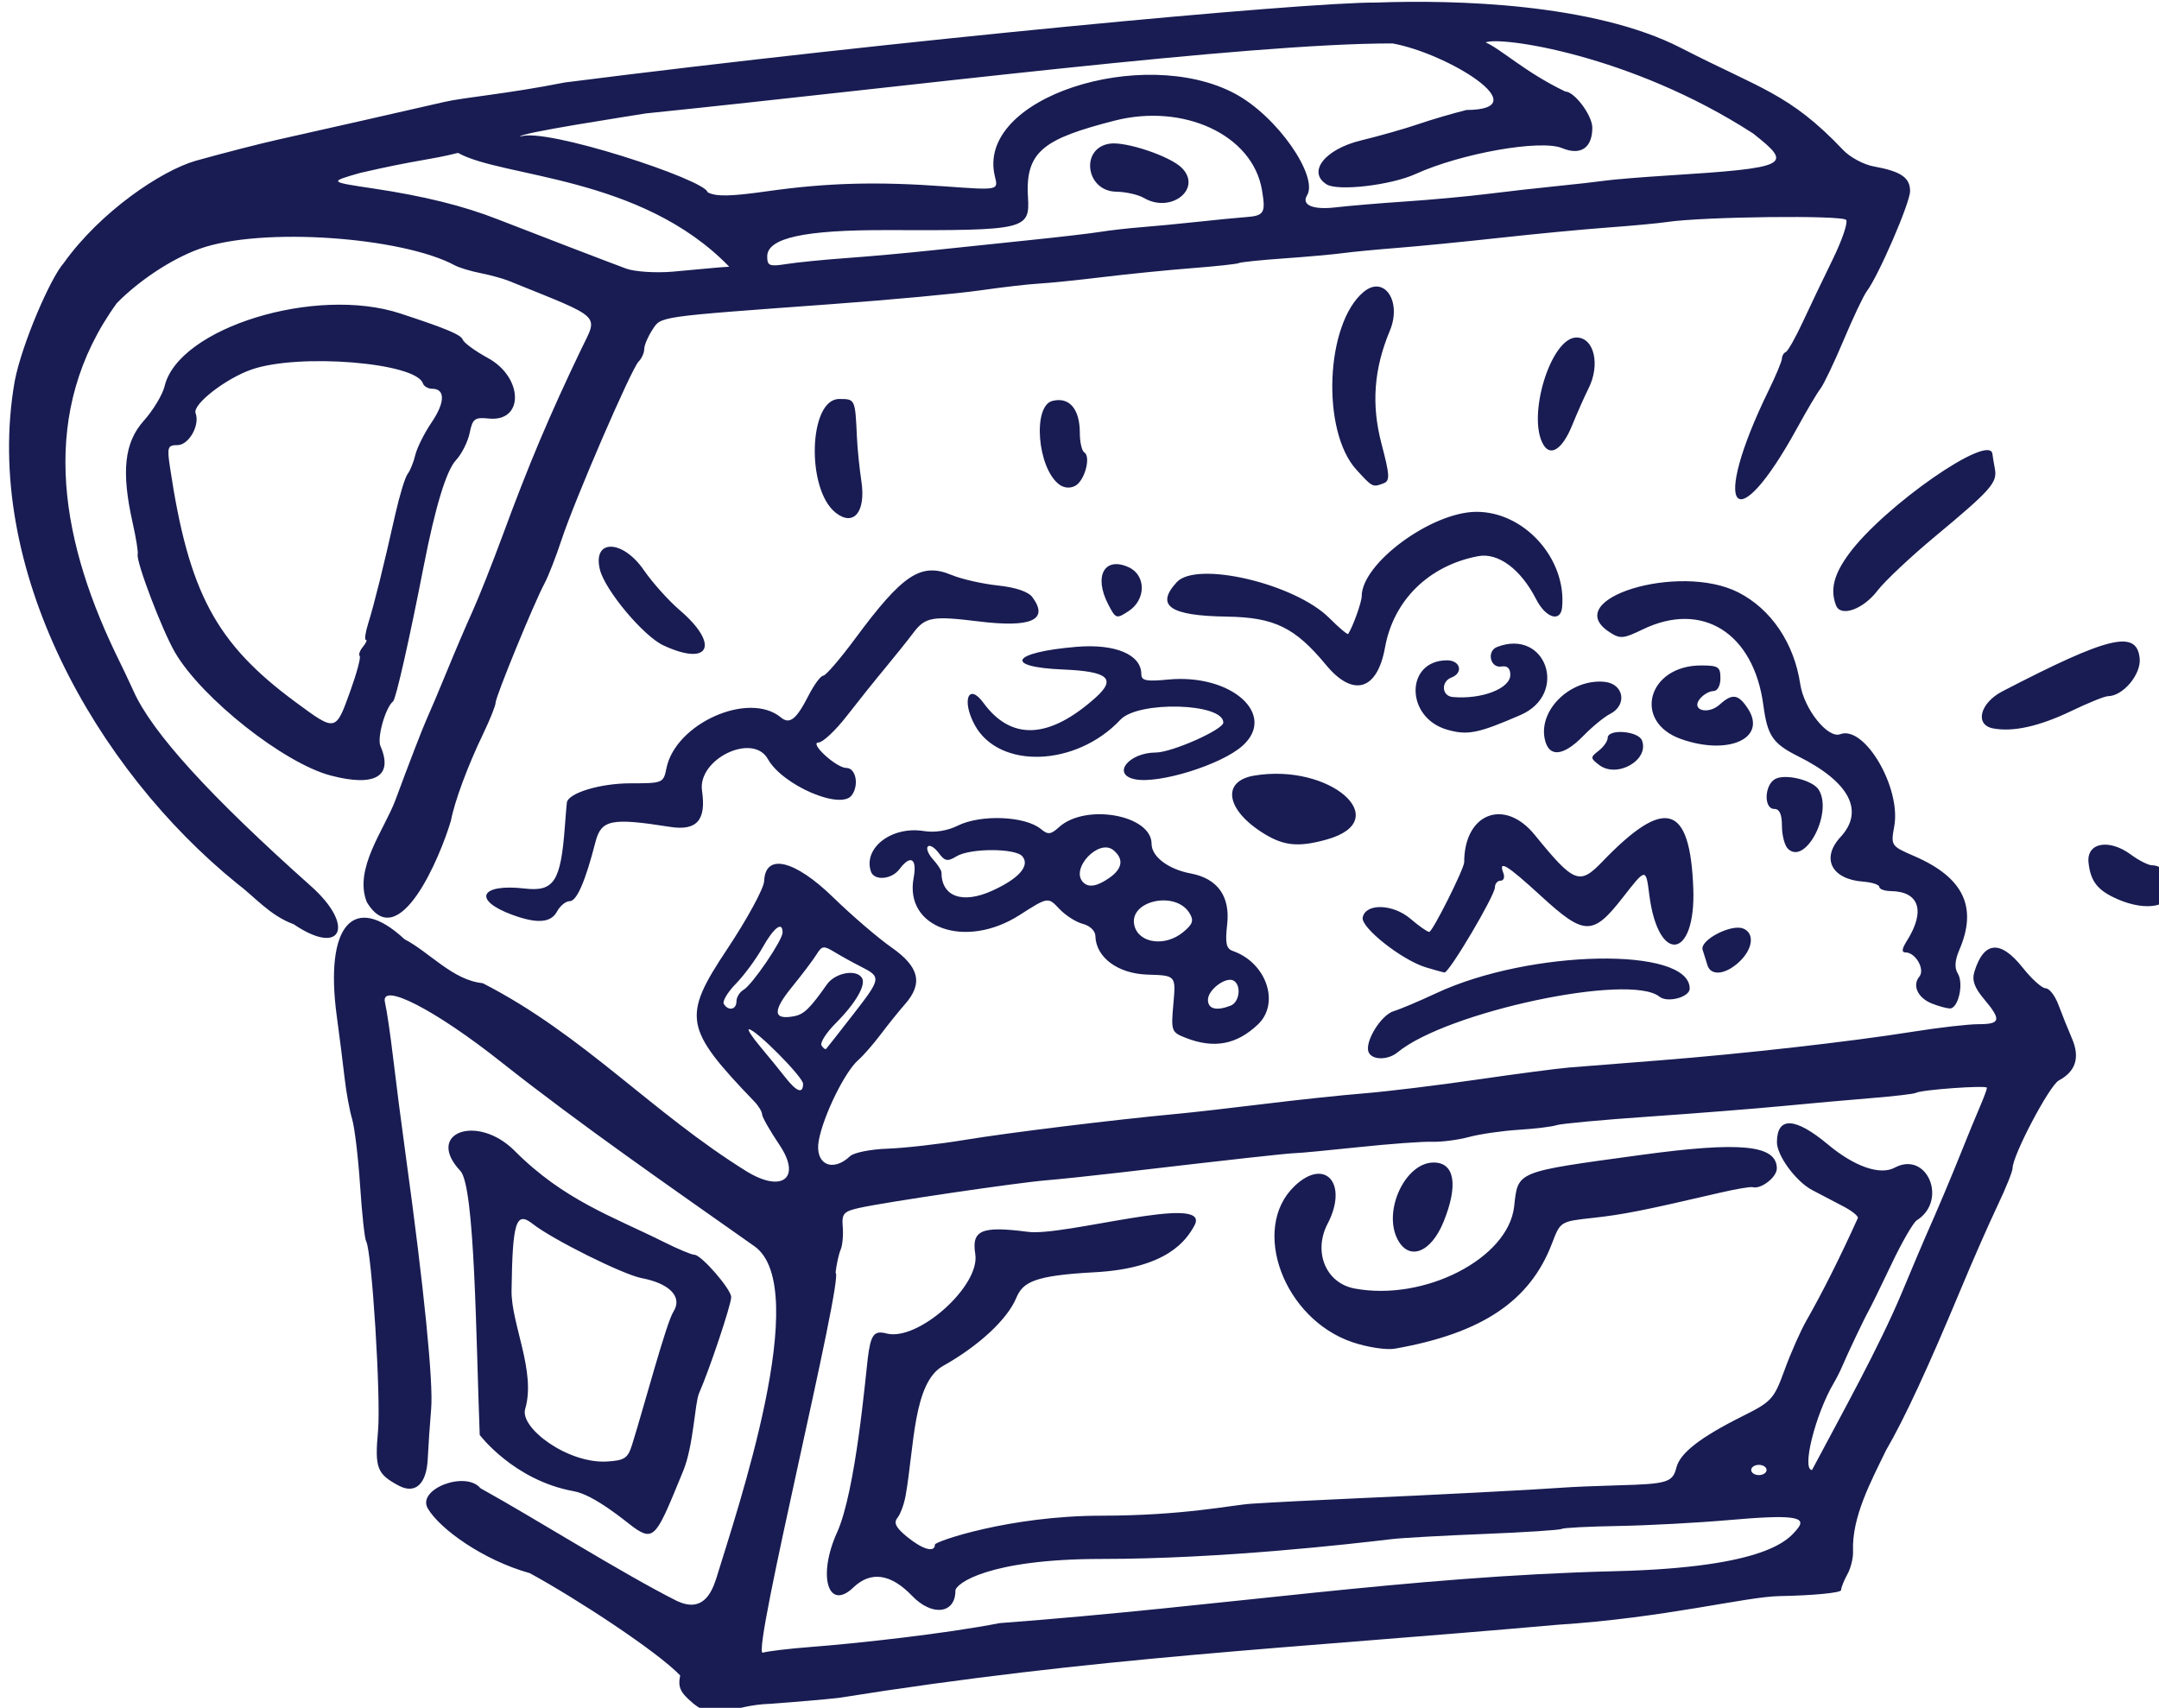 <?xml version="1.0" ?><svg height="117.76mm" viewBox="0 0 148.85 117.76" width="148.85mm" xmlns="http://www.w3.org/2000/svg">
    <path color="#000" d="m 1594.61,679.174 88.25,59.108 284.1,-29.024 59.708,-137.467 -25.603,-31.476 -22.028,-24.867 c 12.953,-2.631 -22.863,-35.739 -42.124,-62.343 l 44.926,-104.252 c 0,0 -63.379,-48.344 -124.535,-47.126 -61.157,1.217 -293.976,36.911 -313.126,44.518 -88.962,35.339 -16.806,172.974 40.288,198.157 z" fill="none" overflow="visible" paint-order="fill markers stroke" transform="translate(10.712,9.768) matrix(0.265,0,0,0.265,-406.496,-88.926)"/>
    <path d="m 1673.778,741.848 c -3.297,-2.774 -3.912,-4.118 -3.296,-7.198 -5.97,-6.237 -26.951,-19.98 -39.132,-26.614 -12.168,-3.386 -23.432,-11.531 -26.528,-16.837 -2.928,-5.018 9.835,-9.919 13.701,-5.261 13.78,7.614 37.029,22.262 51.111,29.333 6.562,3.084 8.902,-1.829 10.175,-5.648 5.544,-18.143 25.14,-75.706 10.061,-86.599 -22.032,-15.545 -45.136,-31.516 -65.911,-47.941 -17.176,-13.638 -31.569,-21.032 -30.28,-15.555 0.475,2.017 1.425,8.467 2.111,14.333 0.686,5.867 2.198,17.567 3.36,26 4.683,34.002 7.138,58.517 6.548,65.402 -0.342,3.996 -0.743,9.865 -0.891,13.042 -0.306,6.568 -3.246,9.262 -7.576,6.945 -5.64,-3.018 -6.234,-4.593 -5.359,-14.197 0.789,-8.654 -1.609,-46.901 -3.096,-49.381 -0.377,-0.629 -1.082,-7.144 -1.567,-14.477 -0.485,-7.333 -1.42,-15.133 -2.078,-17.333 -0.658,-2.2 -1.537,-7 -1.952,-10.667 -0.415,-3.667 -1.327,-10.867 -2.026,-16 -3.242,-23.788 4.335,-32.448 17.598,-20.115 6.537,3.394 12.553,10.671 20.363,11.448 26.278,13.46 44.036,33.736 68.787,49.051 9.246,5.592 14.151,1.551 8.43,-6.944 -2.496,-3.706 -4.538,-7.296 -4.538,-7.978 0,-0.682 -0.913,-2.19 -2.028,-3.351 -18.271,-19.026 -18.801,-21.976 -7.103,-39.563 5.244,-7.885 9.594,-15.884 9.667,-17.776 0.281,-7.359 7.919,-5.55 17.998,4.264 4.84,4.713 11.65,10.559 15.134,12.992 7.239,5.056 8.266,9.366 3.515,14.767 -1.55,1.762 -4.4,5.302 -6.333,7.866 -1.933,2.564 -4.554,5.564 -5.824,6.667 -3.469,3.012 -9.049,14.367 -10.269,20.897 -1.152,6.168 3.494,8.511 8.148,4.108 0.969,-0.917 5.362,-1.792 9.762,-1.945 4.4,-0.153 13.4,-1.173 20,-2.267 11.285,-1.87 38.945,-5.266 55.333,-6.793 4.033,-0.376 14.233,-1.536 22.667,-2.578 8.433,-1.042 20.133,-2.282 26,-2.754 5.867,-0.472 19.067,-2.081 29.333,-3.576 10.267,-1.494 21.067,-2.91 24,-3.147 2.933,-0.237 13.433,-1.067 23.333,-1.844 21.993,-1.727 49.859,-4.88 66.165,-7.485 6.691,-1.069 14.341,-1.944 17,-1.944 5.739,0 5.976,-1.105 1.404,-6.54 -2.506,-2.978 -3.181,-4.893 -2.503,-7.102 2.454,-8.001 6.797,-8.354 12.601,-1.025 2.323,2.933 5.001,5.333 5.95,5.333 0.95,0 2.449,1.95 3.332,4.333 0.883,2.383 2.461,6.314 3.506,8.734 2.128,4.928 0.987,8.555 -3.433,10.921 -2.438,1.304 -12.021,19.489 -12.021,22.81 0,0.848 -1.753,5.215 -3.896,9.705 -2.143,4.49 -6.397,14.164 -9.454,21.497 -8.7,20.869 -14.799,34.021 -19.579,42.224 -3.9,8.064 -8.907,17.292 -8.583,26.209 0.091,1.705 -0.561,4.405 -1.448,6 -0.887,1.595 -1.634,3.466 -1.66,4.158 -0.027,0.699 -7.157,1.39 -16.047,1.554 -8.8,0.163 -29.978,5.693 -57.815,7.465 -70.056,6.228 -119.463,8.266 -187.018,19.029 -2.933,0.343 -10.896,1.032 -17.696,1.532 -10.307,0.282 -13.962,4.975 -20.153,-0.184 z m 30.516,-14.59 c 12.33,-0.95 35.078,-3.439 49.287,-6.217 58.687,-4.404 105.758,-12.168 160.166,-13.512 39.831,-0.981 45.161,-8.328 47.421,-11.052 2.636,-3.176 -1.417,-3.694 -17.72,-2.263 -8.243,0.724 -21.246,1.421 -28.894,1.55 -7.649,0.129 -14.295,0.475 -14.77,0.768 -0.475,0.293 -9.517,0.882 -20.094,1.307 -10.577,0.426 -21.331,1.023 -23.897,1.326 -11.316,1.339 -44.775,5.176 -75.693,5.176 -29.519,0 -38.009,6.458 -38.01,8.271 0,6.022 -6.089,6.741 -11.272,1.331 -5.525,-5.767 -10.745,-6.52 -15.254,-2.2 -6.6,6.323 -9.388,-2.983 -4.275,-14.271 4.866,-10.742 7.42,-40.674 7.995,-45.309 0.77,-6.205 1.62,-7.338 4.869,-6.489 8.172,2.137 24.424,-12.374 23.104,-20.63 -1.001,-6.262 1.593,-7.378 13.56,-5.831 9.219,1.382 47.88,-10.221 43.509,-1.731 -2.154,4.025 -7.215,11.25 -25.998,12.264 -15.735,0.849 -18.673,2.528 -20.417,6.703 -2.326,5.567 -9.756,12.464 -19.018,17.654 -7.805,4.373 -7.493,20.984 -9.762,33.776 -0.39,2.2 -1.342,4.792 -2.115,5.759 -1.054,1.319 -0.429,2.557 2.501,4.952 4.069,3.327 7.24,4.206 7.24,2.009 0,-0.788 19.331,-7.494 43.343,-7.511 21.45,-0.015 33.894,-2.783 39.027,-3.119 5.133,-0.336 17.133,-0.952 26.667,-1.369 20.417,-0.893 47.399,-2.288 54,-2.792 2.567,-0.196 9.167,-0.475 14.667,-0.621 12.848,-0.341 14.236,-0.763 15.204,-4.619 0.95,-3.787 6.238,-7.895 17.213,-13.374 7.572,-3.78 8.173,-4.44 10.922,-12 1.6,-4.4 4.147,-10.168 5.659,-12.817 4.2,-7.358 8.741,-16.405 13.401,-26.702 0.22,-0.487 -1.43,-1.844 -3.667,-3.017 -2.237,-1.172 -5.918,-3.101 -8.181,-4.285 -4.246,-2.224 -9.222,-8.995 -9.194,-12.512 0.052,-6.705 4.758,-6.477 13.282,0.645 6.88,5.749 13.542,8.065 17.344,6.03 8.441,-4.517 13.925,8.545 5.752,13.701 -0.909,0.573 -3.853,5.673 -6.543,11.333 -2.69,5.66 -5.398,11.191 -6.019,12.291 -1.134,2.01 -5.377,10.939 -6.97,14.667 -0.47,1.1 -1.386,2.9 -2.035,4 -4.814,8.16 -8.449,22.667 -5.679,22.667 7.995,-15.073 17.405,-31.925 23.314,-46 2.756,-6.6 5.545,-13.2 6.197,-14.667 3.085,-6.938 6.626,-15.32 9.295,-22 1.611,-4.033 3.779,-9.304 4.816,-11.712 1.038,-2.408 1.887,-4.689 1.887,-5.068 0,-0.725 -17.108,0.502 -18.516,1.328 -0.45,0.264 -5.617,0.87 -11.484,1.347 -5.867,0.477 -16.367,1.417 -23.333,2.088 -6.967,0.671 -22.567,1.904 -34.667,2.74 -12.1,0.835 -22.9,1.837 -24,2.227 -1.1,0.389 -5.509,0.928 -9.797,1.196 -4.288,0.268 -10.126,1.115 -12.972,1.881 -2.846,0.766 -7.137,1.322 -9.536,1.236 -2.399,-0.087 -10.962,0.539 -19.029,1.39 -8.067,0.851 -15.567,1.56 -16.667,1.574 -1.857,0.024 -16.782,1.678 -46,5.097 -6.6,0.772 -15,1.654 -18.667,1.96 -7.907,0.659 -42,5.69 -48.667,7.182 -4.147,0.928 -4.631,1.48 -4.346,4.956 0.176,2.151 -0.069,4.812 -0.545,5.912 -0.476,1.1 -1.075,3.8 -1.33,6 2.32,0.769 -21.938,99.452 -18.945,98.873 1.283,-0.388 6.833,-1.052 12.333,-1.476 z m 141.079,-79.314 c -17.868,-6.049 -26.595,-29.558 -15.072,-40.598 7.952,-7.618 14.079,-0.687 8.628,9.759 -3.832,7.343 -0.46,15.47 6.999,16.869 18.17,3.409 39.998,-7.801 41.522,-21.324 1.048,-9.302 0.158,-8.94 33.01,-13.428 25.945,-3.545 35.333,-2.608 35.333,3.525 0,2.27 -4.115,5.455 -6.279,4.86 -0.58,-0.159 -4.354,0.479 -8.387,1.418 -20.076,4.676 -25.326,5.716 -33.158,6.573 -8.491,0.929 -8.491,0.929 -10.667,6.644 -5.712,15.008 -18.233,23.4 -40.857,27.384 -2.232,0.393 -7.149,-0.354 -11.072,-1.682 z m 11.8,-26.663 c -3.968,-7.415 1.923,-20.088 9.339,-20.088 5.47,0 6.454,5.872 2.583,15.412 -3.259,8.029 -8.935,10.255 -11.921,4.676 z m 95.953,59.912 c 0,-0.733 -0.9,-1.333 -2,-1.333 -1.1,0 -2,0.6 -2,1.333 0,0.733 0.9,1.333 2,1.333 1.1,0 2,-0.6 2,-1.333 z m -250.667,-100.484 c 0,-1.758 -12.336,-14.182 -14.081,-14.182 -0.474,0 0.85,2.035 2.943,4.521 2.093,2.487 5.005,6.059 6.471,7.938 2.983,3.822 4.667,4.444 4.667,1.723 z m 13.106,-18.141 c 7.241,-9.335 7.287,-9.64 1.867,-12.379 -2.002,-1.012 -5.053,-2.7 -6.781,-3.751 -2.824,-1.719 -3.295,-1.661 -4.667,0.578 -0.839,1.369 -3.763,5.242 -6.496,8.606 -5.044,6.207 -4.832,8.56 0.675,7.499 2.525,-0.486 4.121,-2.039 8.494,-8.262 2.142,-3.049 7.648,-4.072 9.118,-1.694 1.129,1.826 -1.623,6.568 -6.863,11.825 -2.447,2.455 -4.09,5.045 -3.651,5.755 0.439,0.71 0.981,1.101 1.206,0.869 0.224,-0.232 3.418,-4.303 7.098,-9.047 z m -30.44,-3.309 c 0,-1.064 0.829,-2.414 1.842,-3 2.271,-1.314 10.158,-12.904 10.158,-14.926 0,-3.023 -2.271,-1.304 -5.228,3.957 -1.679,2.987 -4.803,7.222 -6.943,9.411 -2.14,2.189 -3.542,4.545 -3.115,5.236 1.19,1.925 3.285,1.492 3.285,-0.678 z m -26.83,136.792 c -1.833,-1.332 -10.241,-8.492 -15.625,-9.355 -15.492,-2.848 -24.339,-14.62 -24.339,-14.62 -0.968,-25.134 -1.248,-64.669 -5.032,-68.697 -9.306,-9.906 4.358,-14.986 14.101,-5.243 12.79,12.848 25.398,17.047 38.808,23.724 3.65,1.833 7.237,3.333 7.971,3.333 1.804,0 9.62,9.016 9.577,11.046 -0.045,2.081 -5.664,18.873 -8.35,24.954 -1.134,2.567 -1.421,13.643 -4.134,20.243 -6.827,16.606 -7.431,18.645 -12.978,14.615 z m -0.339,-21.379 c 3.136,-10.032 8.92,-31.786 10.777,-34.683 2.423,-3.78 -0.939,-7.327 -8.258,-8.712 -4.827,-0.914 -23.208,-10.062 -28.347,-14.108 -4.359,-3.432 -5.268,-0.57 -5.515,17.357 -0.119,8.636 6.426,21.069 3.542,30.812 -1.456,4.92 11.118,14.269 21.321,13.65 4.527,-0.275 5.398,-0.854 6.48,-4.317 z m 191.612,-102.248 c -1.025,-2.671 3.265,-9.63 6.542,-10.612 1.658,-0.496 6.615,-2.588 11.015,-4.649 24.429,-11.439 66,-12.214 66,-1.231 0,2.243 -5.787,3.792 -7.872,2.106 -7.693,-6.219 -55.292,3.9 -68.128,14.484 -2.554,2.105 -6.732,2.051 -7.557,-0.099 z m -47.6,-3.686 c -3.694,-1.453 -3.801,-1.753 -3.167,-8.858 0.656,-7.354 0.656,-7.354 -6.705,-7.577 -7.752,-0.234 -13.473,-4.481 -13.59,-10.085 -0.027,-1.303 -1.444,-2.658 -3.255,-3.113 -1.764,-0.443 -4.525,-2.208 -6.136,-3.922 -2.929,-3.117 -2.929,-3.117 -10.362,1.638 -14.012,8.963 -29.977,3.358 -27.534,-9.667 0.955,-5.088 -0.79,-6.174 -3.686,-2.295 -2.032,2.722 -6.6,3.093 -7.43,0.604 -2.05,-6.151 5.432,-11.868 13.764,-10.516 2.83,0.459 6.133,-0.061 8.784,-1.383 6.025,-3.006 17.585,-2.541 21.697,0.872 1.829,1.518 2.548,1.44 4.703,-0.509 6.92,-6.263 24.073,-3.165 24.073,4.348 0,3.326 4.338,6.612 10.175,7.707 6.997,1.313 10.315,5.947 9.491,13.257 -0.554,4.912 -0.253,6.31 1.487,6.918 8.727,3.048 12.323,13.601 6.514,19.114 -5.562,5.278 -11.462,6.365 -18.823,3.469 z m 11.714,-8.355 c 2.311,-0.887 2.867,-5.232 0.83,-6.49 -1.954,-1.208 -6.721,2.306 -6.721,4.954 0,2.405 2.159,2.969 5.891,1.537 z m -12.372,-19.107 c 2.547,-2.09 2.869,-3.039 1.687,-4.971 -3.681,-6.018 -16.019,-3.175 -14.325,3.301 1.2,4.59 7.988,5.487 12.638,1.67 z m -49.646,-10.806 c 6.958,-3.157 9.887,-6.49 7.854,-8.94 -1.794,-2.161 -13.621,-2.164 -17.159,0 -2.321,1.417 -3.015,1.282 -4.635,-0.903 -1.048,-1.413 -2.308,-2.167 -2.8,-1.675 -0.492,0.492 0.101,1.995 1.32,3.341 1.218,1.346 2.214,2.87 2.214,3.388 0,6.337 5.445,8.313 13.206,4.792 z m 30.497,-3.353 c 3.415,-2.392 3.785,-4.916 1.053,-7.184 -3.806,-3.158 -11.359,4.878 -7.867,8.37 1.425,1.425 3.636,1.04 6.814,-1.187 z m 213.934,32.69 c -3.627,-1.457 -5.124,-4.686 -3.23,-6.968 1.557,-1.876 -0.962,-6.312 -3.585,-6.312 -1.077,0 -0.973,-0.916 0.341,-3 4.897,-7.765 3.262,-12.853 -4.164,-12.958 -1.65,-0.023 -3,-0.515 -3,-1.092 0,-0.577 -1.91,-1.195 -4.245,-1.373 -8.222,-0.626 -10.963,-6.084 -5.835,-11.618 6.28,-6.776 2.322,-14.322 -11.003,-20.977 -6.632,-3.312 -8.022,-5.347 -9.082,-13.297 -2.51,-18.818 -15.874,-27.228 -31.369,-19.741 -5.114,2.471 -5.89,2.532 -8.707,0.686 -13.104,-8.586 18.157,-18.172 33.583,-10.299 8.518,4.348 14.49,13.195 16.085,23.832 0.975,6.501 7.178,14.276 10.416,13.055 6.303,-2.377 15.849,13.879 14.05,23.924 -0.915,5.111 -0.883,5.159 5.259,7.823 12.764,5.535 16.459,13.249 11.671,24.368 -1.173,2.724 -1.304,4.68 -0.411,6.132 1.632,2.655 0.113,9.231 -2.105,9.117 -0.903,-0.047 -3.005,-0.632 -4.671,-1.301 z m -131.637,-9.407 c -6.217,-1.895 -16.902,-10.327 -16.406,-12.947 0.716,-3.784 7.889,-3.587 12.458,0.342 2.171,1.867 4.354,3.396 4.851,3.397 0.856,0 9.097,-16.436 9.097,-18.146 0,-12.737 10.468,-16.795 18.345,-7.112 10.234,12.581 11.662,13.15 17.571,7 16.336,-17.001 22.866,-15.084 23.687,6.954 0.689,18.48 -9.139,19.876 -11.447,1.627 -0.884,-6.989 -0.884,-6.989 -6.853,0.673 -7.84,10.063 -10.005,10.03 -21.302,-0.328 -8.858,-8.121 -11.172,-9.536 -9.816,-6 0.422,1.1 0.103,2 -0.709,2 -0.812,0 -1.476,0.769 -1.476,1.709 0,2.158 -11.943,22.333 -13.124,22.171 -0.482,-0.067 -2.676,-0.669 -4.876,-1.339 z m 73.291,-0.54 c -0.344,-1.1 -0.912,-2.916 -1.263,-4.035 -0.775,-2.47 7.354,-6.743 10.517,-5.529 3.066,1.176 2.605,5.312 -0.965,8.665 -3.578,3.361 -7.391,3.775 -8.289,0.899 z M 1569.92,539.193 c -6.215,-2.275 -10.16,-7.18 -14.793,-10.65 -36.52,-29.617 -66.326,-81.891 -57.771,-130.683 1.905,-9.797 9.312,-26.834 12.712,-30.66 9.536,-13.393 25.375,-24.062 34.393,-26.662 7.333,-2.041 16.933,-4.509 21.333,-5.485 7.92,-1.757 34.331,-7.741 43.333,-9.818 5.201,-1.2 16.377,-2.094 31.339,-5.066 85.746,-10.902 191.99,-20.895 211.167,-20.795 20.157,-0.743 56.544,0.149 79.236,11.818 20.802,10.697 28.228,11.851 42.139,26.506 1.767,1.9 5.367,3.843 8,4.317 7.057,1.272 9.454,2.899 9.454,6.42 0,3.037 -8.201,22.001 -11.283,26.091 -0.829,1.1 -3.528,6.8 -5.998,12.667 -2.47,5.867 -5.192,11.567 -6.049,12.667 -0.857,1.1 -3.527,5.6 -5.934,10 -16.465,30.105 -22.876,21.834 -7.487,-9.66 1.879,-3.846 3.417,-7.546 3.417,-8.222 0,-0.676 0.45,-1.429 1,-1.673 0.55,-0.244 2.53,-3.744 4.4,-7.778 1.87,-4.033 5.372,-11.357 7.782,-16.275 2.41,-4.918 4.003,-9.554 3.54,-10.303 -0.805,-1.303 -37.237,-0.883 -46.722,0.538 -2.2,0.33 -9.1,0.972 -15.333,1.426 -6.233,0.455 -18.833,1.655 -28,2.668 -9.167,1.013 -21.167,2.194 -26.667,2.626 -5.5,0.431 -11.947,1.051 -14.326,1.377 -2.379,0.326 -9.259,0.941 -15.289,1.367 -6.03,0.426 -11.283,0.969 -11.674,1.207 -0.391,0.238 -5.811,0.828 -12.045,1.311 -6.233,0.483 -16.733,1.533 -23.333,2.333 -6.6,0.8 -14.1,1.565 -16.667,1.699 -2.567,0.134 -9.467,0.932 -15.333,1.773 -5.867,0.841 -23.267,2.451 -38.667,3.577 -45.856,3.354 -44.213,3.117 -46.577,6.725 -1.15,1.754 -2.09,3.991 -2.09,4.97 0,0.979 -0.659,2.439 -1.464,3.245 -1.886,1.886 -16.611,35.955 -20.055,46.402 -1.451,4.4 -3.443,9.5 -4.427,11.333 -2.722,5.071 -12.72,29.455 -12.72,31.022 0,0.758 -1.473,4.439 -3.273,8.178 -3.965,8.237 -7.402,17.502 -8.34,22.483 -2.742,9.358 -13.518,35.16 -21.888,21.232 -3.489,-8.669 4.592,-18.903 7.445,-26.582 3.457,-9.35 7.103,-18.8 8.103,-21 1,-2.2 3.41,-7.9 5.355,-12.667 1.945,-4.767 4.896,-11.667 6.559,-15.333 1.662,-3.667 5.23,-12.667 7.929,-20 6.719,-18.257 12.125,-31.066 20.369,-48.262 4.421,-9.222 5.932,-7.797 -18.924,-17.839 -1.467,-0.593 -4.747,-1.489 -7.29,-1.991 -2.542,-0.503 -5.543,-1.411 -6.667,-2.019 -13.569,-7.34 -50.202,-10.104 -66.391,-4.298 -7.43,2.665 -15.879,8.372 -21.544,14.143 -20.232,27.959 -15.052,60.117 -0.603,90.502 1.913,3.903 4.146,8.597 4.962,10.43 4.778,10.741 19.82,27.279 46.173,50.766 11.632,10.367 7.979,18.378 -4.514,9.9 z m 113.326,-171.082 c -22.993,-23.779 -59.1,-23.155 -70.556,-29.62 -7.635,1.924 -10.43,1.722 -25.564,5.238 -8,2.303 -8,2.303 3.333,3.996 13.376,1.998 23.596,4.529 32.667,8.089 7.994,3.138 29.888,11.543 33.333,12.798 2.2,0.801 7.6,1.156 12,0.79 4.4,-0.367 12.77,-1.234 14.786,-1.291 z m 30.547,-2.258 c 5.867,-0.421 15.767,-1.315 22,-1.986 6.233,-0.671 17.633,-1.863 25.333,-2.65 7.7,-0.787 16.1,-1.766 18.667,-2.178 2.567,-0.411 7.367,-0.956 10.667,-1.211 3.3,-0.255 9.9,-0.887 14.667,-1.404 4.767,-0.517 10.32,-1.06 12.342,-1.205 4.981,-0.359 5.395,-1.026 4.374,-7.068 -2.445,-14.471 -20.551,-22.627 -38.374,-18.042 -18.176,4.675 -23.24,7.868 -22.504,19.839 0.524,8.515 -0.503,8.758 -36.505,8.634 -21.689,-0.074 -31.333,2.037 -31.333,6.86 0,2.439 0.579,2.667 5,1.968 2.75,-0.435 9.8,-1.135 15.667,-1.557 z m 77.333,-15.637 c -1.467,-0.86 -4.699,-1.591 -7.184,-1.626 -7.976,-0.111 -9.47,-11.391 -1.657,-12.507 4.176,-0.596 15.669,3.272 18.687,6.29 5.44,5.44 -2.778,11.986 -9.846,7.843 z m 68,0.926 c 6.6,-0.441 16.226,-1.329 21.392,-1.974 5.165,-0.645 13.265,-1.559 18,-2.031 4.735,-0.472 10.408,-1.112 12.608,-1.422 2.2,-0.31 9.4,-0.904 16,-1.32 32.398,-2.041 32.849,-2.755 22.52,-10.94 -31.846,-20.641 -66.144,-25.39 -69.595,-23.705 4.001,1.736 10.264,7.765 20.716,12.777 2.38,0 7.025,6.217 7.025,9.402 0,5.274 -3.026,7.324 -7.857,5.323 -5.597,-2.318 -26.245,1.329 -38.143,6.739 -6.443,2.929 -20.23,4.527 -23.142,2.682 -5.07,-3.213 -0.465,-9.121 8.887,-11.401 4.907,-1.197 11.622,-3.106 14.922,-4.243 3.3,-1.137 8.962,-2.802 12.583,-3.7 19.007,-0.09 -5.017,-14.78 -19.237,-17.32 -38.2,-0.022 -125.962,11.218 -194.29,18.216 -4.598,0.771 -33.676,5.194 -32.613,6.043 6.073,-2.636 48.32,11.263 48.713,14.464 2.17,1.173 5.844,1.113 15.51,-0.256 15.606,-2.209 28.525,-2.56 46.403,-1.261 13.736,0.999 13.736,0.999 12.853,-2.52 -5.185,-20.659 38.615,-34.291 62.369,-21.655 11.221,5.969 21.803,21.648 18.831,26.487 -1.548,2.52 1.524,3.835 7.354,3.147 3.404,-0.402 11.59,-1.091 18.19,-1.532 z m -232.275,185.617 c -10.484,-3.839 -8.45,-8.197 3.2,-6.856 7.607,0.876 9.36,-1.82 10.426,-16.043 0.22,-2.933 0.456,-5.768 0.524,-6.299 0.322,-2.5 8.656,-5.034 16.558,-5.034 8.398,0 8.582,-0.076 9.344,-3.891 2.339,-11.696 21.429,-20.187 29.789,-13.249 2.273,1.887 4.017,0.515 7.146,-5.617 1.471,-2.884 3.206,-5.243 3.855,-5.243 0.649,0 4.387,-4.336 8.306,-9.636 12.432,-16.81 17.12,-19.897 25.142,-16.558 2.558,1.065 7.951,2.287 11.985,2.717 4.657,0.496 7.942,1.609 9,3.051 4.349,5.922 -0.255,7.988 -14.03,6.294 -12.011,-1.477 -13.849,-1.152 -16.97,3.002 -1.467,1.952 -4.767,6.076 -7.333,9.164 -2.567,3.088 -7.055,8.693 -9.974,12.457 -2.919,3.763 -6.219,6.861 -7.333,6.885 -2.545,0.053 4.624,6.625 7.226,6.625 2.483,0 3.367,4.437 1.416,7.105 -2.874,3.93 -18.018,-2.606 -21.833,-9.424 -3.9,-6.969 -18.341,0 -17.126,8.268 1.126,7.664 -1.368,10.476 -8.321,9.382 -15.366,-2.416 -17.911,-1.891 -19.423,4.001 -2.625,10.23 -4.851,15.333 -6.688,15.333 -1.017,0 -2.492,1.2 -3.277,2.667 -1.594,2.978 -5.173,3.255 -11.608,0.898 z m 417.607,-4.08 c -5.173,-2.255 -7.031,-4.588 -7.566,-9.501 -0.568,-5.22 5.304,-6.332 11.04,-2.091 2.064,1.526 4.556,2.774 5.539,2.774 2.681,0 4.987,2.832 4.987,6.124 0,4.702 -6.517,5.956 -14.001,2.695 z m -85.798,-13.151 c -0.844,-0.844 -1.535,-3.515 -1.535,-5.935 0,-3.022 -0.626,-4.4 -2,-4.4 -2.765,0 -2.588,-6.205 0.221,-7.777 2.617,-1.465 9.755,0.27 11.331,2.753 3.788,5.969 -3.482,19.895 -8.018,15.359 z m -136.178,-3.842 c -9.967,-6.076 -11.32,-13.702 -2.69,-15.16 19.822,-3.349 36.819,11.647 18.856,16.636 -7.232,2.009 -11.015,1.663 -16.166,-1.477 z m -242.936,-15.192 c -12.159,-3.206 -33.437,-20.019 -40.458,-31.968 -3.333,-5.673 -10.215,-23.751 -9.737,-25.577 0.157,-0.599 -0.43,-4.269 -1.304,-8.155 -3.007,-13.372 -2.189,-20.921 2.88,-26.597 2.458,-2.752 4.899,-6.804 5.424,-9.004 3.626,-15.189 39.247,-26.175 61.332,-18.915 12.12,3.984 15.757,5.517 16.271,6.858 0.312,0.815 3.239,2.94 6.504,4.724 9.247,5.051 9.437,16.683 0.258,15.753 -3.7,-0.375 -4.237,0.028 -5,3.753 -0.47,2.295 -2.073,5.481 -3.562,7.078 -2.515,2.7 -5.392,12.157 -8.413,27.656 -3.7,18.983 -7.213,34.504 -7.942,35.092 -1.999,1.614 -4.225,9.486 -3.292,11.643 3.405,7.87 -1.398,10.707 -12.962,7.658 z m 5.115,-21.97 c 1.685,-4.681 2.783,-8.79 2.442,-9.132 -0.342,-0.341 0.047,-1.426 0.864,-2.41 0.817,-0.984 1.153,-1.789 0.748,-1.789 -0.405,0 -0.124,-1.95 0.624,-4.333 1.528,-4.865 3.934,-14.558 6.988,-28.151 1.131,-5.033 2.59,-9.833 3.243,-10.667 0.653,-0.834 1.555,-3.06 2.004,-4.947 0.449,-1.887 2.366,-5.714 4.26,-8.505 3.518,-5.184 3.563,-8.73 0.111,-8.73 -1.062,0 -2.141,-0.632 -2.399,-1.405 -1.803,-5.408 -32.217,-7.873 -44.535,-3.61 -6.76,2.34 -15.458,9.107 -14.6,11.36 1.188,3.118 -1.753,8.322 -4.703,8.322 -2.558,0 -2.739,0.521 -1.971,5.667 4.881,32.709 11.918,45.883 32.694,61.21 10.493,7.741 10.402,7.76 14.23,-2.878 z m 204.131,22.949 c -6.102,-1.245 -1.653,-6.934 5.442,-6.96 4.176,-0.015 17.558,-5.957 17.558,-7.795 0,-5.095 -22.112,-5.709 -26.768,-0.744 -11.515,12.283 -31.656,12.985 -37.936,1.323 -3.43,-6.37 -1.592,-11.012 2.271,-5.733 7.254,9.915 17.052,9.488 29.125,-1.27 5.582,-4.973 3.404,-6.893 -8.368,-7.378 -15.748,-0.649 -13.438,-4.503 3.54,-5.906 10.053,-0.831 16.803,2.028 16.803,7.116 0,1.696 1.267,1.951 6.971,1.403 16.423,-1.578 28.415,9.092 19.362,17.229 -5.49,4.934 -21.742,9.993 -28,8.716 z m 120.738,-3.748 c -2.286,-1.774 -2.289,-1.955 -0.071,-3.679 1.283,-0.998 2.333,-2.498 2.333,-3.333 0,-2.427 7.962,-1.836 8.921,0.661 1.964,5.119 -6.543,9.951 -11.183,6.351 z m -14.143,-6.866 c -1.492,-7.633 6.909,-15.583 15.573,-14.738 5.051,0.493 6.008,6.056 1.438,8.361 -1.501,0.757 -4.631,3.326 -6.955,5.71 -5.289,5.423 -9.077,5.674 -10.055,0.667 z m 35.481,0.142 c -12.665,-4.487 -8.678,-19.142 5.208,-19.142 4.498,0 5.05,0.364 5.05,3.333 0,1.942 -0.766,3.333 -1.837,3.333 -1.01,0 -2.578,0.893 -3.483,1.984 -2.461,2.965 2.065,4.295 5.142,1.511 3.258,-2.949 4.838,-2.721 7.311,1.052 5.058,7.719 -5.016,12.312 -17.391,7.928 z m -60.901,-2.449 c -10.892,-3.174 -10.864,-18.027 0.033,-18.027 3.48,0 4.3,3.264 1.127,4.482 -2.765,1.061 -2.518,4.804 0.333,5.062 7.517,0.681 15,-2.195 15,-5.765 0,-1.684 -0.784,-2.429 -2.285,-2.171 -2.947,0.505 -3.955,-4.011 -1.137,-5.092 12.738,-4.888 18.632,12.252 6.088,17.705 -11.077,4.816 -13.822,5.361 -19.16,3.805 z m 142.081,-0.316 c -4.837,-0.917 -3.412,-6.61 2.412,-9.631 27.709,-14.374 35.005,-16.123 35.74,-8.568 0.404,4.158 -4.366,9.821 -8.273,9.821 -0.829,0 -5.098,1.726 -9.487,3.837 -8.334,4.007 -15.177,5.531 -20.392,4.541 z m -173.541,-16.518 c -8.091,-9.782 -13.438,-12.381 -25.857,-12.567 -14.792,-0.221 -18.584,-2.838 -12.979,-8.954 5.17,-5.642 30.729,0.358 39.689,9.317 2.536,2.536 4.75,4.401 4.919,4.144 1.208,-1.832 3.514,-8.265 3.514,-9.803 0,-8.549 18.111,-21.901 29.799,-21.967 12.476,-0.071 23.514,12.194 22.343,24.828 -0.372,4.008 -4.253,2.818 -6.745,-2.067 -4.003,-7.847 -9.887,-12.216 -15.114,-11.223 -12.813,2.434 -22.007,11.457 -24.217,23.766 -2.009,11.19 -8.306,13.046 -15.352,4.527 z m -172.399,-5.086 c -5.178,-2.418 -15.146,-14.309 -16.493,-19.677 -2.022,-8.056 5.862,-7.976 11.429,0.116 2.225,3.234 6.41,7.904 9.299,10.377 10.519,9.004 7.836,14.819 -4.236,9.183 z m 115.723,-10.702 c -3.802,-7.352 -0.953,-12.495 5.335,-9.63 4.552,2.074 4.55,8.428 0,11.411 -3.196,2.094 -3.358,2.04 -5.333,-1.78 z m 189.363,0.288 c -1.568,-4.085 -0.572,-8.055 3.364,-13.406 9.164,-12.46 36.77,-31.651 37.335,-25.953 0.055,0.55 0.343,2.298 0.641,3.884 0.666,3.549 -1.045,5.476 -15.603,17.584 -6.341,5.274 -13.065,11.601 -14.941,14.06 -3.733,4.894 -9.591,6.973 -10.796,3.832 z M 1710.93,432.109 c -7.731,-6.12 -7.009,-29.582 0.91,-29.582 4.191,0 4.169,-0.047 4.629,10 0.134,2.933 0.657,8.072 1.162,11.42 1.2,7.958 -2.014,11.873 -6.701,8.162 z m 58.125,-7.37 c -5.656,-4.298 -6.933,-20.408 -1.721,-21.717 4.395,-1.103 7.126,2.096 7.126,8.347 0,2.383 0.52,4.654 1.155,5.047 1.794,1.109 0.107,7.389 -2.337,8.696 -1.367,0.732 -2.952,0.592 -4.223,-0.374 z m 77.372,-3.796 c -9.202,-10.075 -8.071,-38.03 1.871,-46.282 5.36,-4.448 10.009,2.458 6.81,10.116 -4.162,9.96 -4.841,19.197 -2.163,29.398 2.15,8.189 2.23,9.638 0.566,10.276 -2.866,1.1 -2.884,1.091 -7.084,-3.508 z m 48.701,-6.413 c -4.486,-7.259 1.837,-28.003 8.537,-28.003 4.621,0 6.271,7.096 3.1,13.333 -0.932,1.833 -2.861,6.183 -4.286,9.667 -2.441,5.966 -5.478,8.033 -7.351,5.003 z" fill="#181C52" transform="translate(10.712,9.768) matrix(0.265,0,0,0.265,-406.496,-88.926)"/>
</svg>